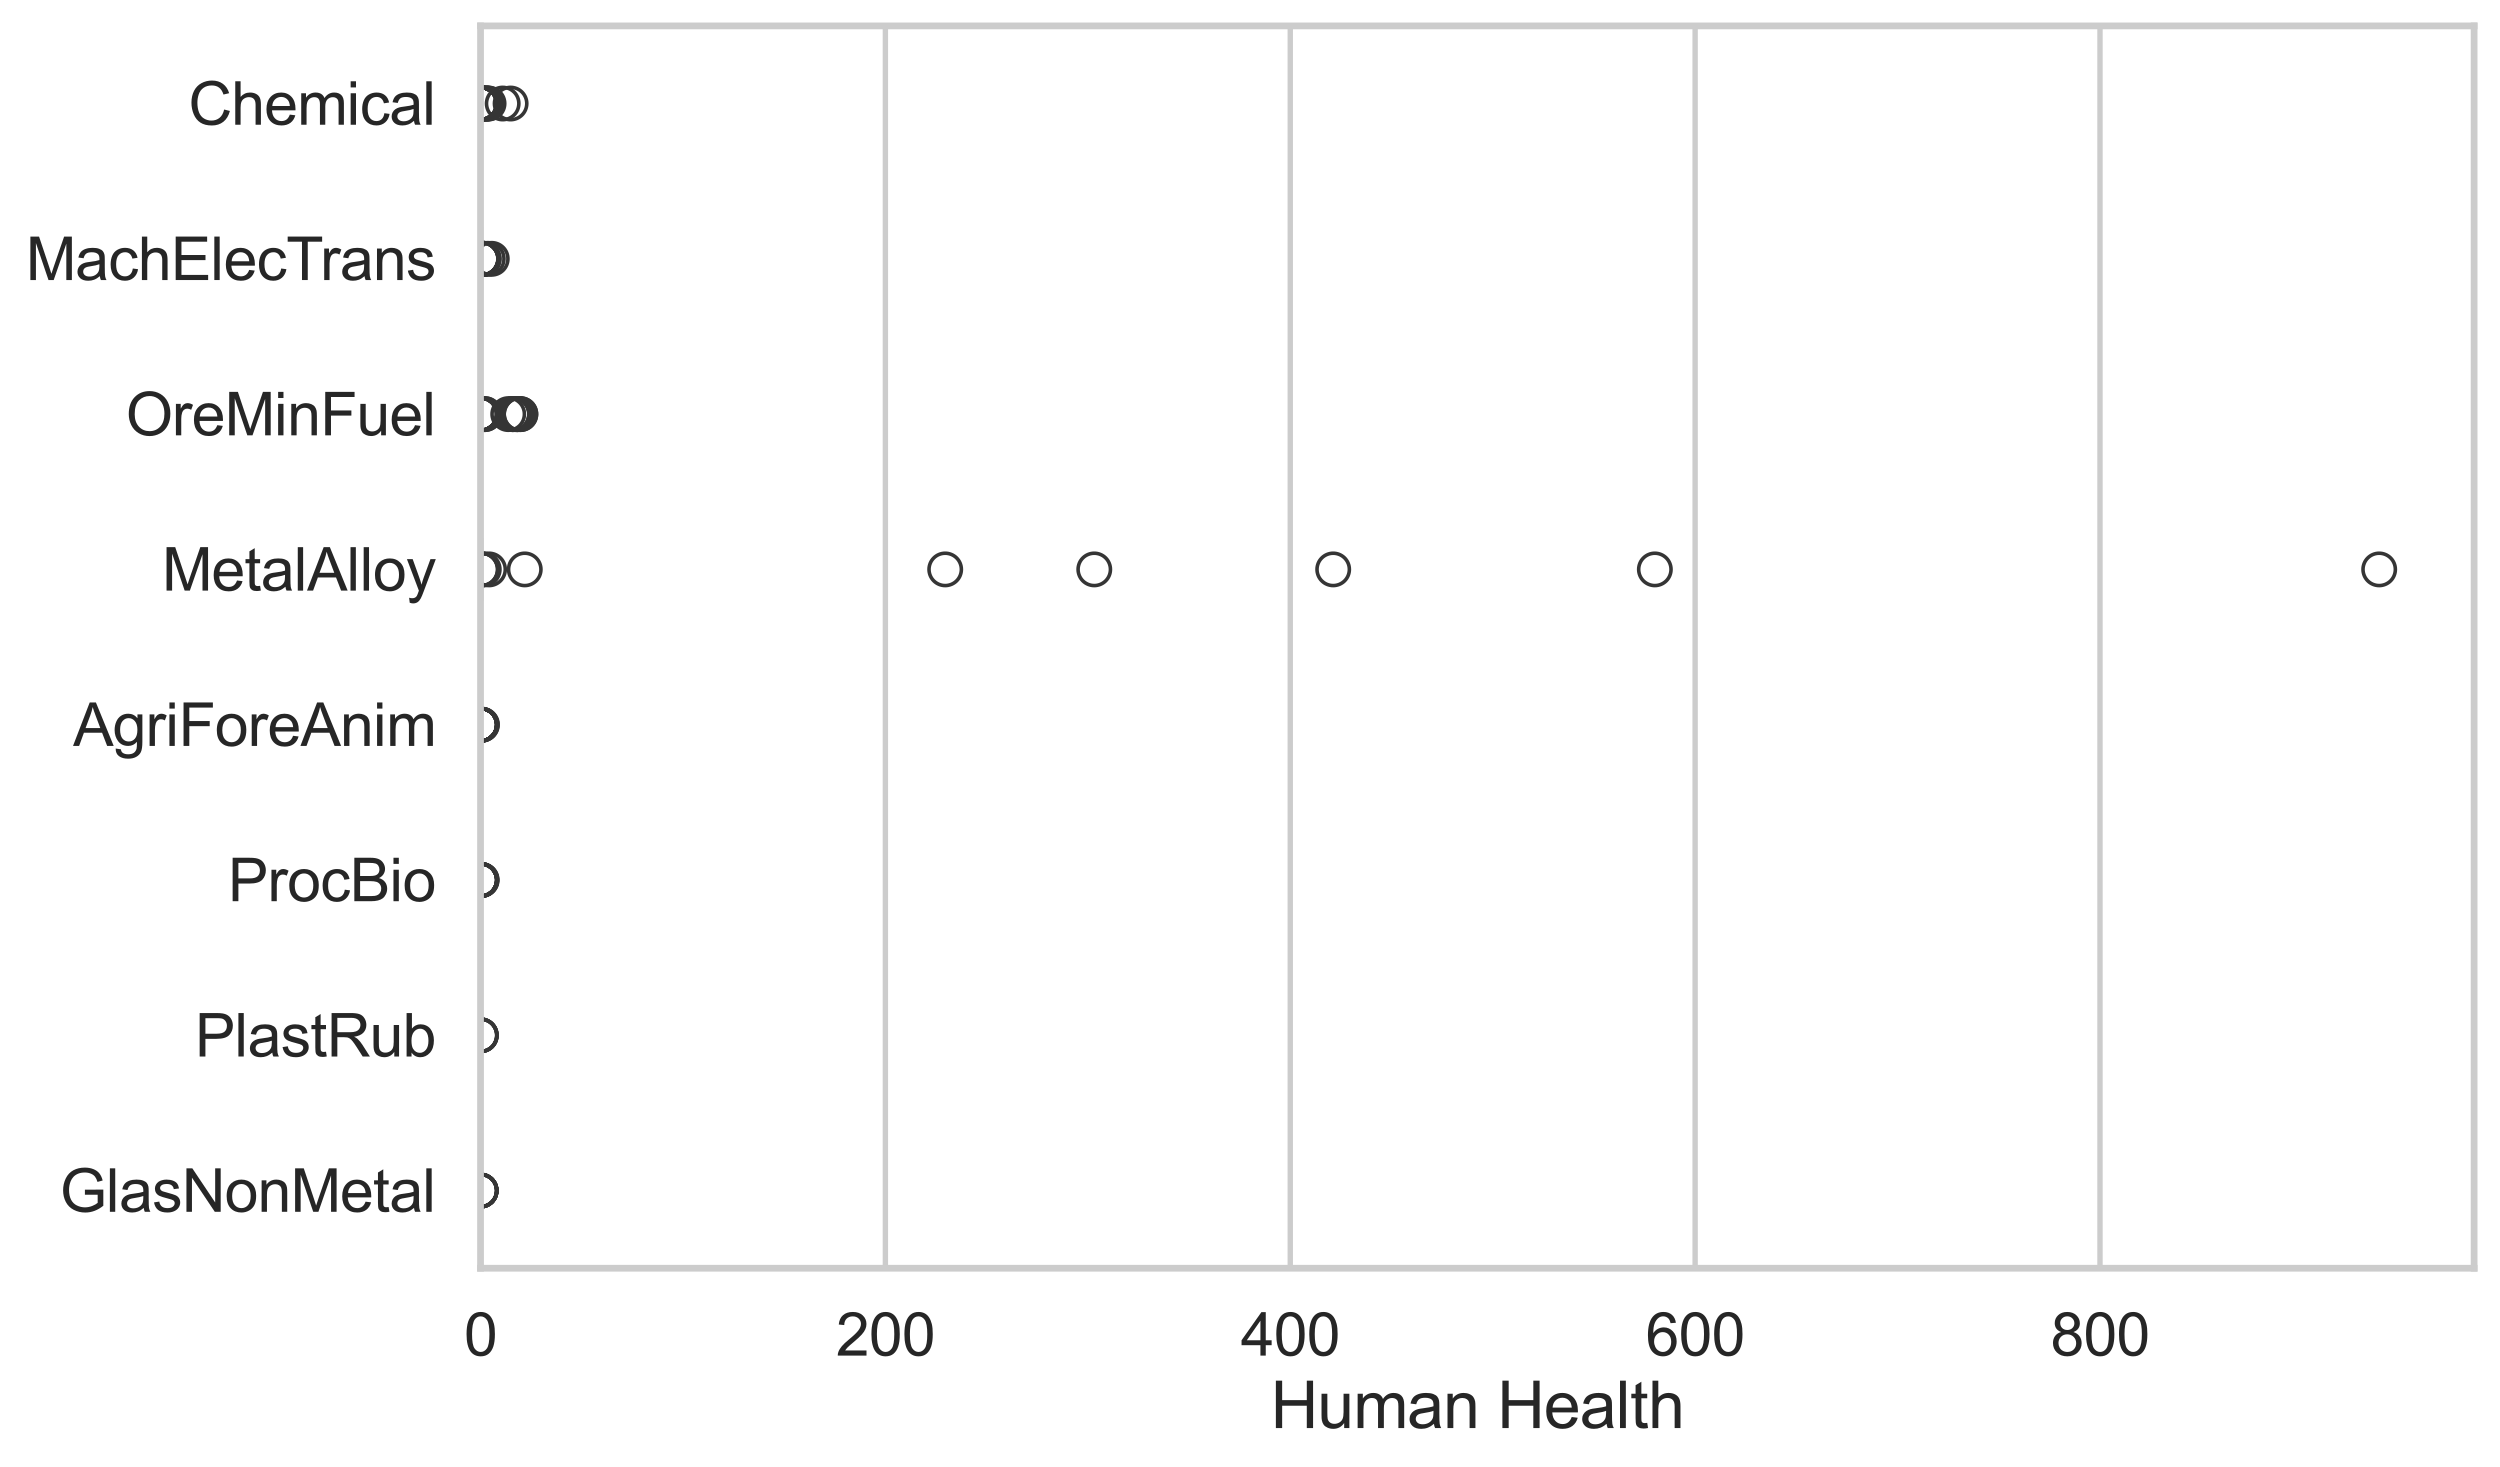 <?xml version="1.0" encoding="utf-8" standalone="no"?>
<!DOCTYPE svg PUBLIC "-//W3C//DTD SVG 1.1//EN"
  "http://www.w3.org/Graphics/SVG/1.1/DTD/svg11.dtd">
<svg xmlns:xlink="http://www.w3.org/1999/xlink" width="695.577pt" height="408.111pt" viewBox="0 0 695.577 408.111" xmlns="http://www.w3.org/2000/svg" version="1.1">
 <defs>
  <style type="text/css">*{stroke-linejoin: round; stroke-linecap: butt}</style>
 </defs>
 <g id="figure_1">
  <g id="patch_1">
   <path d="M 0 408.111 
L 695.577 408.111 
L 695.577 0 
L 0 0 
z
" style="fill: #ffffff"/>
  </g>
  <g id="axes_1">
   <g id="patch_2">
    <path d="M 133.697 352.86 
L 688.377 352.86 
L 688.377 7.2 
L 133.697 7.2 
z
" style="fill: #ffffff"/>
   </g>
   <g id="matplotlib.axis_1">
    <g id="xtick_1">
     <g id="line2d_1">
      <path d="M 133.697 352.86 
L 133.697 7.2 
" clip-path="url(#p204efd32a4)" style="fill: none; stroke: #cccccc; stroke-width: 1.5; stroke-linecap: round"/>
     </g>
     <g id="text_1">
      <!-- 0 -->
      <g style="fill: #262626" transform="translate(129.109 377.17) scale(0.165 -0.165)">
       <defs>
        <path id="ArialMT-30" d="M 266 2259 
Q 266 3072 433 3567 
Q 600 4063 929 4331 
Q 1259 4600 1759 4600 
Q 2128 4600 2406 4451 
Q 2684 4303 2865 4023 
Q 3047 3744 3150 3342 
Q 3253 2941 3253 2259 
Q 3253 1453 3087 958 
Q 2922 463 2592 192 
Q 2263 -78 1759 -78 
Q 1097 -78 719 397 
Q 266 969 266 2259 
z
M 844 2259 
Q 844 1131 1108 757 
Q 1372 384 1759 384 
Q 2147 384 2411 759 
Q 2675 1134 2675 2259 
Q 2675 3391 2411 3762 
Q 2147 4134 1753 4134 
Q 1366 4134 1134 3806 
Q 844 3388 844 2259 
z
" transform="scale(0.016)"/>
       </defs>
       <use xlink:href="#ArialMT-30"/>
      </g>
     </g>
    </g>
    <g id="xtick_2">
     <g id="line2d_2">
      <path d="M 246.343 352.86 
L 246.343 7.2 
" clip-path="url(#p204efd32a4)" style="fill: none; stroke: #cccccc; stroke-width: 1.5; stroke-linecap: round"/>
     </g>
     <g id="text_2">
      <!-- 200 -->
      <g style="fill: #262626" transform="translate(232.58 377.17) scale(0.165 -0.165)">
       <defs>
        <path id="ArialMT-32" d="M 3222 541 
L 3222 0 
L 194 0 
Q 188 203 259 391 
Q 375 700 629 1000 
Q 884 1300 1366 1694 
Q 2113 2306 2375 2664 
Q 2638 3022 2638 3341 
Q 2638 3675 2398 3904 
Q 2159 4134 1775 4134 
Q 1369 4134 1125 3890 
Q 881 3647 878 3216 
L 300 3275 
Q 359 3922 746 4261 
Q 1134 4600 1788 4600 
Q 2447 4600 2831 4234 
Q 3216 3869 3216 3328 
Q 3216 3053 3103 2787 
Q 2991 2522 2730 2228 
Q 2469 1934 1863 1422 
Q 1356 997 1212 845 
Q 1069 694 975 541 
L 3222 541 
z
" transform="scale(0.016)"/>
       </defs>
       <use xlink:href="#ArialMT-32"/>
       <use xlink:href="#ArialMT-30" transform="translate(55.615 0)"/>
       <use xlink:href="#ArialMT-30" transform="translate(111.23 0)"/>
      </g>
     </g>
    </g>
    <g id="xtick_3">
     <g id="line2d_3">
      <path d="M 358.989 352.86 
L 358.989 7.2 
" clip-path="url(#p204efd32a4)" style="fill: none; stroke: #cccccc; stroke-width: 1.5; stroke-linecap: round"/>
     </g>
     <g id="text_3">
      <!-- 400 -->
      <g style="fill: #262626" transform="translate(345.226 377.17) scale(0.165 -0.165)">
       <defs>
        <path id="ArialMT-34" d="M 2069 0 
L 2069 1097 
L 81 1097 
L 81 1613 
L 2172 4581 
L 2631 4581 
L 2631 1613 
L 3250 1613 
L 3250 1097 
L 2631 1097 
L 2631 0 
L 2069 0 
z
M 2069 1613 
L 2069 3678 
L 634 1613 
L 2069 1613 
z
" transform="scale(0.016)"/>
       </defs>
       <use xlink:href="#ArialMT-34"/>
       <use xlink:href="#ArialMT-30" transform="translate(55.615 0)"/>
       <use xlink:href="#ArialMT-30" transform="translate(111.23 0)"/>
      </g>
     </g>
    </g>
    <g id="xtick_4">
     <g id="line2d_4">
      <path d="M 471.636 352.86 
L 471.636 7.2 
" clip-path="url(#p204efd32a4)" style="fill: none; stroke: #cccccc; stroke-width: 1.5; stroke-linecap: round"/>
     </g>
     <g id="text_4">
      <!-- 600 -->
      <g style="fill: #262626" transform="translate(457.872 377.17) scale(0.165 -0.165)">
       <defs>
        <path id="ArialMT-36" d="M 3184 3459 
L 2625 3416 
Q 2550 3747 2413 3897 
Q 2184 4138 1850 4138 
Q 1581 4138 1378 3988 
Q 1113 3794 959 3422 
Q 806 3050 800 2363 
Q 1003 2672 1297 2822 
Q 1591 2972 1913 2972 
Q 2475 2972 2870 2558 
Q 3266 2144 3266 1488 
Q 3266 1056 3080 686 
Q 2894 316 2569 119 
Q 2244 -78 1831 -78 
Q 1128 -78 684 439 
Q 241 956 241 2144 
Q 241 3472 731 4075 
Q 1159 4600 1884 4600 
Q 2425 4600 2770 4297 
Q 3116 3994 3184 3459 
z
M 888 1484 
Q 888 1194 1011 928 
Q 1134 663 1356 523 
Q 1578 384 1822 384 
Q 2178 384 2434 671 
Q 2691 959 2691 1453 
Q 2691 1928 2437 2201 
Q 2184 2475 1800 2475 
Q 1419 2475 1153 2201 
Q 888 1928 888 1484 
z
" transform="scale(0.016)"/>
       </defs>
       <use xlink:href="#ArialMT-36"/>
       <use xlink:href="#ArialMT-30" transform="translate(55.615 0)"/>
       <use xlink:href="#ArialMT-30" transform="translate(111.23 0)"/>
      </g>
     </g>
    </g>
    <g id="xtick_5">
     <g id="line2d_5">
      <path d="M 584.282 352.86 
L 584.282 7.2 
" clip-path="url(#p204efd32a4)" style="fill: none; stroke: #cccccc; stroke-width: 1.5; stroke-linecap: round"/>
     </g>
     <g id="text_5">
      <!-- 800 -->
      <g style="fill: #262626" transform="translate(570.519 377.17) scale(0.165 -0.165)">
       <defs>
        <path id="ArialMT-38" d="M 1131 2484 
Q 781 2613 612 2850 
Q 444 3088 444 3419 
Q 444 3919 803 4259 
Q 1163 4600 1759 4600 
Q 2359 4600 2725 4251 
Q 3091 3903 3091 3403 
Q 3091 3084 2923 2848 
Q 2756 2613 2416 2484 
Q 2838 2347 3058 2040 
Q 3278 1734 3278 1309 
Q 3278 722 2862 322 
Q 2447 -78 1769 -78 
Q 1091 -78 675 323 
Q 259 725 259 1325 
Q 259 1772 486 2073 
Q 713 2375 1131 2484 
z
M 1019 3438 
Q 1019 3113 1228 2906 
Q 1438 2700 1772 2700 
Q 2097 2700 2305 2904 
Q 2513 3109 2513 3406 
Q 2513 3716 2298 3927 
Q 2084 4138 1766 4138 
Q 1444 4138 1231 3931 
Q 1019 3725 1019 3438 
z
M 838 1322 
Q 838 1081 952 856 
Q 1066 631 1291 507 
Q 1516 384 1775 384 
Q 2178 384 2440 643 
Q 2703 903 2703 1303 
Q 2703 1709 2433 1975 
Q 2163 2241 1756 2241 
Q 1359 2241 1098 1978 
Q 838 1716 838 1322 
z
" transform="scale(0.016)"/>
       </defs>
       <use xlink:href="#ArialMT-38"/>
       <use xlink:href="#ArialMT-30" transform="translate(55.615 0)"/>
       <use xlink:href="#ArialMT-30" transform="translate(111.23 0)"/>
      </g>
     </g>
    </g>
    <g id="text_6">
     <!-- Human Health -->
     <g style="fill: #262626" transform="translate(353.511 397.334) scale(0.18 -0.18)">
      <defs>
       <path id="ArialMT-48" d="M 513 0 
L 513 4581 
L 1119 4581 
L 1119 2700 
L 3500 2700 
L 3500 4581 
L 4106 4581 
L 4106 0 
L 3500 0 
L 3500 2159 
L 1119 2159 
L 1119 0 
L 513 0 
z
" transform="scale(0.016)"/>
       <path id="ArialMT-75" d="M 2597 0 
L 2597 488 
Q 2209 -75 1544 -75 
Q 1250 -75 995 37 
Q 741 150 617 320 
Q 494 491 444 738 
Q 409 903 409 1263 
L 409 3319 
L 972 3319 
L 972 1478 
Q 972 1038 1006 884 
Q 1059 663 1231 536 
Q 1403 409 1656 409 
Q 1909 409 2131 539 
Q 2353 669 2445 892 
Q 2538 1116 2538 1541 
L 2538 3319 
L 3100 3319 
L 3100 0 
L 2597 0 
z
" transform="scale(0.016)"/>
       <path id="ArialMT-6d" d="M 422 0 
L 422 3319 
L 925 3319 
L 925 2853 
Q 1081 3097 1340 3245 
Q 1600 3394 1931 3394 
Q 2300 3394 2536 3241 
Q 2772 3088 2869 2813 
Q 3263 3394 3894 3394 
Q 4388 3394 4653 3120 
Q 4919 2847 4919 2278 
L 4919 0 
L 4359 0 
L 4359 2091 
Q 4359 2428 4304 2576 
Q 4250 2725 4106 2815 
Q 3963 2906 3769 2906 
Q 3419 2906 3187 2673 
Q 2956 2441 2956 1928 
L 2956 0 
L 2394 0 
L 2394 2156 
Q 2394 2531 2256 2718 
Q 2119 2906 1806 2906 
Q 1569 2906 1367 2781 
Q 1166 2656 1075 2415 
Q 984 2175 984 1722 
L 984 0 
L 422 0 
z
" transform="scale(0.016)"/>
       <path id="ArialMT-61" d="M 2588 409 
Q 2275 144 1986 34 
Q 1697 -75 1366 -75 
Q 819 -75 525 192 
Q 231 459 231 875 
Q 231 1119 342 1320 
Q 453 1522 633 1644 
Q 813 1766 1038 1828 
Q 1203 1872 1538 1913 
Q 2219 1994 2541 2106 
Q 2544 2222 2544 2253 
Q 2544 2597 2384 2738 
Q 2169 2928 1744 2928 
Q 1347 2928 1158 2789 
Q 969 2650 878 2297 
L 328 2372 
Q 403 2725 575 2942 
Q 747 3159 1072 3276 
Q 1397 3394 1825 3394 
Q 2250 3394 2515 3294 
Q 2781 3194 2906 3042 
Q 3031 2891 3081 2659 
Q 3109 2516 3109 2141 
L 3109 1391 
Q 3109 606 3145 398 
Q 3181 191 3288 0 
L 2700 0 
Q 2613 175 2588 409 
z
M 2541 1666 
Q 2234 1541 1622 1453 
Q 1275 1403 1131 1340 
Q 988 1278 909 1158 
Q 831 1038 831 891 
Q 831 666 1001 516 
Q 1172 366 1500 366 
Q 1825 366 2078 508 
Q 2331 650 2450 897 
Q 2541 1088 2541 1459 
L 2541 1666 
z
" transform="scale(0.016)"/>
       <path id="ArialMT-6e" d="M 422 0 
L 422 3319 
L 928 3319 
L 928 2847 
Q 1294 3394 1984 3394 
Q 2284 3394 2536 3286 
Q 2788 3178 2913 3003 
Q 3038 2828 3088 2588 
Q 3119 2431 3119 2041 
L 3119 0 
L 2556 0 
L 2556 2019 
Q 2556 2363 2490 2533 
Q 2425 2703 2258 2804 
Q 2091 2906 1866 2906 
Q 1506 2906 1245 2678 
Q 984 2450 984 1813 
L 984 0 
L 422 0 
z
" transform="scale(0.016)"/>
       <path id="ArialMT-20" transform="scale(0.016)"/>
       <path id="ArialMT-65" d="M 2694 1069 
L 3275 997 
Q 3138 488 2766 206 
Q 2394 -75 1816 -75 
Q 1088 -75 661 373 
Q 234 822 234 1631 
Q 234 2469 665 2931 
Q 1097 3394 1784 3394 
Q 2450 3394 2872 2941 
Q 3294 2488 3294 1666 
Q 3294 1616 3291 1516 
L 816 1516 
Q 847 969 1125 678 
Q 1403 388 1819 388 
Q 2128 388 2347 550 
Q 2566 713 2694 1069 
z
M 847 1978 
L 2700 1978 
Q 2663 2397 2488 2606 
Q 2219 2931 1791 2931 
Q 1403 2931 1139 2672 
Q 875 2413 847 1978 
z
" transform="scale(0.016)"/>
       <path id="ArialMT-6c" d="M 409 0 
L 409 4581 
L 972 4581 
L 972 0 
L 409 0 
z
" transform="scale(0.016)"/>
       <path id="ArialMT-74" d="M 1650 503 
L 1731 6 
Q 1494 -44 1306 -44 
Q 1000 -44 831 53 
Q 663 150 594 308 
Q 525 466 525 972 
L 525 2881 
L 113 2881 
L 113 3319 
L 525 3319 
L 525 4141 
L 1084 4478 
L 1084 3319 
L 1650 3319 
L 1650 2881 
L 1084 2881 
L 1084 941 
Q 1084 700 1114 631 
Q 1144 563 1211 522 
Q 1278 481 1403 481 
Q 1497 481 1650 503 
z
" transform="scale(0.016)"/>
       <path id="ArialMT-68" d="M 422 0 
L 422 4581 
L 984 4581 
L 984 2938 
Q 1378 3394 1978 3394 
Q 2347 3394 2619 3248 
Q 2891 3103 3008 2847 
Q 3125 2591 3125 2103 
L 3125 0 
L 2563 0 
L 2563 2103 
Q 2563 2525 2380 2717 
Q 2197 2909 1863 2909 
Q 1613 2909 1392 2779 
Q 1172 2650 1078 2428 
Q 984 2206 984 1816 
L 984 0 
L 422 0 
z
" transform="scale(0.016)"/>
      </defs>
      <use xlink:href="#ArialMT-48"/>
      <use xlink:href="#ArialMT-75" transform="translate(72.217 0)"/>
      <use xlink:href="#ArialMT-6d" transform="translate(127.832 0)"/>
      <use xlink:href="#ArialMT-61" transform="translate(211.133 0)"/>
      <use xlink:href="#ArialMT-6e" transform="translate(266.748 0)"/>
      <use xlink:href="#ArialMT-20" transform="translate(322.363 0)"/>
      <use xlink:href="#ArialMT-48" transform="translate(350.146 0)"/>
      <use xlink:href="#ArialMT-65" transform="translate(422.363 0)"/>
      <use xlink:href="#ArialMT-61" transform="translate(477.979 0)"/>
      <use xlink:href="#ArialMT-6c" transform="translate(533.594 0)"/>
      <use xlink:href="#ArialMT-74" transform="translate(555.811 0)"/>
      <use xlink:href="#ArialMT-68" transform="translate(583.594 0)"/>
     </g>
    </g>
   </g>
   <g id="matplotlib.axis_2">
    <g id="ytick_1">
     <g id="text_7">
      <!-- Chemical -->
      <g style="fill: #262626" transform="translate(52.428 34.709) scale(0.165 -0.165)">
       <defs>
        <path id="ArialMT-43" d="M 3763 1606 
L 4369 1453 
Q 4178 706 3683 314 
Q 3188 -78 2472 -78 
Q 1731 -78 1267 223 
Q 803 525 561 1097 
Q 319 1669 319 2325 
Q 319 3041 592 3573 
Q 866 4106 1370 4382 
Q 1875 4659 2481 4659 
Q 3169 4659 3637 4309 
Q 4106 3959 4291 3325 
L 3694 3184 
Q 3534 3684 3231 3912 
Q 2928 4141 2469 4141 
Q 1941 4141 1586 3887 
Q 1231 3634 1087 3207 
Q 944 2781 944 2328 
Q 944 1744 1114 1308 
Q 1284 872 1643 656 
Q 2003 441 2422 441 
Q 2931 441 3284 734 
Q 3638 1028 3763 1606 
z
" transform="scale(0.016)"/>
        <path id="ArialMT-69" d="M 425 3934 
L 425 4581 
L 988 4581 
L 988 3934 
L 425 3934 
z
M 425 0 
L 425 3319 
L 988 3319 
L 988 0 
L 425 0 
z
" transform="scale(0.016)"/>
        <path id="ArialMT-63" d="M 2588 1216 
L 3141 1144 
Q 3050 572 2676 248 
Q 2303 -75 1759 -75 
Q 1078 -75 664 370 
Q 250 816 250 1647 
Q 250 2184 428 2587 
Q 606 2991 970 3192 
Q 1334 3394 1763 3394 
Q 2303 3394 2647 3120 
Q 2991 2847 3088 2344 
L 2541 2259 
Q 2463 2594 2264 2762 
Q 2066 2931 1784 2931 
Q 1359 2931 1093 2626 
Q 828 2322 828 1663 
Q 828 994 1084 691 
Q 1341 388 1753 388 
Q 2084 388 2306 591 
Q 2528 794 2588 1216 
z
" transform="scale(0.016)"/>
       </defs>
       <use xlink:href="#ArialMT-43"/>
       <use xlink:href="#ArialMT-68" transform="translate(72.217 0)"/>
       <use xlink:href="#ArialMT-65" transform="translate(127.832 0)"/>
       <use xlink:href="#ArialMT-6d" transform="translate(183.447 0)"/>
       <use xlink:href="#ArialMT-69" transform="translate(266.748 0)"/>
       <use xlink:href="#ArialMT-63" transform="translate(288.965 0)"/>
       <use xlink:href="#ArialMT-61" transform="translate(338.965 0)"/>
       <use xlink:href="#ArialMT-6c" transform="translate(394.58 0)"/>
      </g>
     </g>
    </g>
    <g id="ytick_2">
     <g id="text_8">
      <!-- MachElecTrans -->
      <g style="fill: #262626" transform="translate(7.2 77.916) scale(0.165 -0.165)">
       <defs>
        <path id="ArialMT-4d" d="M 475 0 
L 475 4581 
L 1388 4581 
L 2472 1338 
Q 2622 884 2691 659 
Q 2769 909 2934 1394 
L 4031 4581 
L 4847 4581 
L 4847 0 
L 4263 0 
L 4263 3834 
L 2931 0 
L 2384 0 
L 1059 3900 
L 1059 0 
L 475 0 
z
" transform="scale(0.016)"/>
        <path id="ArialMT-45" d="M 506 0 
L 506 4581 
L 3819 4581 
L 3819 4041 
L 1113 4041 
L 1113 2638 
L 3647 2638 
L 3647 2100 
L 1113 2100 
L 1113 541 
L 3925 541 
L 3925 0 
L 506 0 
z
" transform="scale(0.016)"/>
        <path id="ArialMT-54" d="M 1659 0 
L 1659 4041 
L 150 4041 
L 150 4581 
L 3781 4581 
L 3781 4041 
L 2266 4041 
L 2266 0 
L 1659 0 
z
" transform="scale(0.016)"/>
        <path id="ArialMT-72" d="M 416 0 
L 416 3319 
L 922 3319 
L 922 2816 
Q 1116 3169 1280 3281 
Q 1444 3394 1641 3394 
Q 1925 3394 2219 3213 
L 2025 2691 
Q 1819 2813 1613 2813 
Q 1428 2813 1281 2702 
Q 1134 2591 1072 2394 
Q 978 2094 978 1738 
L 978 0 
L 416 0 
z
" transform="scale(0.016)"/>
        <path id="ArialMT-73" d="M 197 991 
L 753 1078 
Q 800 744 1014 566 
Q 1228 388 1613 388 
Q 2000 388 2187 545 
Q 2375 703 2375 916 
Q 2375 1106 2209 1216 
Q 2094 1291 1634 1406 
Q 1016 1563 777 1677 
Q 538 1791 414 1992 
Q 291 2194 291 2438 
Q 291 2659 392 2848 
Q 494 3038 669 3163 
Q 800 3259 1026 3326 
Q 1253 3394 1513 3394 
Q 1903 3394 2198 3281 
Q 2494 3169 2634 2976 
Q 2775 2784 2828 2463 
L 2278 2388 
Q 2241 2644 2061 2787 
Q 1881 2931 1553 2931 
Q 1166 2931 1000 2803 
Q 834 2675 834 2503 
Q 834 2394 903 2306 
Q 972 2216 1119 2156 
Q 1203 2125 1616 2013 
Q 2213 1853 2448 1751 
Q 2684 1650 2818 1456 
Q 2953 1263 2953 975 
Q 2953 694 2789 445 
Q 2625 197 2315 61 
Q 2006 -75 1616 -75 
Q 969 -75 630 194 
Q 291 463 197 991 
z
" transform="scale(0.016)"/>
       </defs>
       <use xlink:href="#ArialMT-4d"/>
       <use xlink:href="#ArialMT-61" transform="translate(83.301 0)"/>
       <use xlink:href="#ArialMT-63" transform="translate(138.916 0)"/>
       <use xlink:href="#ArialMT-68" transform="translate(188.916 0)"/>
       <use xlink:href="#ArialMT-45" transform="translate(244.531 0)"/>
       <use xlink:href="#ArialMT-6c" transform="translate(311.23 0)"/>
       <use xlink:href="#ArialMT-65" transform="translate(333.447 0)"/>
       <use xlink:href="#ArialMT-63" transform="translate(389.062 0)"/>
       <use xlink:href="#ArialMT-54" transform="translate(439.062 0)"/>
       <use xlink:href="#ArialMT-72" transform="translate(496.396 0)"/>
       <use xlink:href="#ArialMT-61" transform="translate(529.697 0)"/>
       <use xlink:href="#ArialMT-6e" transform="translate(585.312 0)"/>
       <use xlink:href="#ArialMT-73" transform="translate(640.928 0)"/>
      </g>
     </g>
    </g>
    <g id="ytick_3">
     <g id="text_9">
      <!-- OreMinFuel -->
      <g style="fill: #262626" transform="translate(35.013 121.124) scale(0.165 -0.165)">
       <defs>
        <path id="ArialMT-4f" d="M 309 2231 
Q 309 3372 921 4017 
Q 1534 4663 2503 4663 
Q 3138 4663 3647 4359 
Q 4156 4056 4423 3514 
Q 4691 2972 4691 2284 
Q 4691 1588 4409 1038 
Q 4128 488 3612 205 
Q 3097 -78 2500 -78 
Q 1853 -78 1343 234 
Q 834 547 571 1087 
Q 309 1628 309 2231 
z
M 934 2222 
Q 934 1394 1379 917 
Q 1825 441 2497 441 
Q 3181 441 3623 922 
Q 4066 1403 4066 2288 
Q 4066 2847 3877 3264 
Q 3688 3681 3323 3911 
Q 2959 4141 2506 4141 
Q 1863 4141 1398 3698 
Q 934 3256 934 2222 
z
" transform="scale(0.016)"/>
        <path id="ArialMT-46" d="M 525 0 
L 525 4581 
L 3616 4581 
L 3616 4041 
L 1131 4041 
L 1131 2622 
L 3281 2622 
L 3281 2081 
L 1131 2081 
L 1131 0 
L 525 0 
z
" transform="scale(0.016)"/>
       </defs>
       <use xlink:href="#ArialMT-4f"/>
       <use xlink:href="#ArialMT-72" transform="translate(77.783 0)"/>
       <use xlink:href="#ArialMT-65" transform="translate(111.084 0)"/>
       <use xlink:href="#ArialMT-4d" transform="translate(166.699 0)"/>
       <use xlink:href="#ArialMT-69" transform="translate(250 0)"/>
       <use xlink:href="#ArialMT-6e" transform="translate(272.217 0)"/>
       <use xlink:href="#ArialMT-46" transform="translate(327.832 0)"/>
       <use xlink:href="#ArialMT-75" transform="translate(388.916 0)"/>
       <use xlink:href="#ArialMT-65" transform="translate(444.531 0)"/>
       <use xlink:href="#ArialMT-6c" transform="translate(500.146 0)"/>
      </g>
     </g>
    </g>
    <g id="ytick_4">
     <g id="text_10">
      <!-- MetalAlloy -->
      <g style="fill: #262626" transform="translate(45.088 164.331) scale(0.165 -0.165)">
       <defs>
        <path id="ArialMT-41" d="M -9 0 
L 1750 4581 
L 2403 4581 
L 4278 0 
L 3588 0 
L 3053 1388 
L 1138 1388 
L 634 0 
L -9 0 
z
M 1313 1881 
L 2866 1881 
L 2388 3150 
Q 2169 3728 2063 4100 
Q 1975 3659 1816 3225 
L 1313 1881 
z
" transform="scale(0.016)"/>
        <path id="ArialMT-6f" d="M 213 1659 
Q 213 2581 725 3025 
Q 1153 3394 1769 3394 
Q 2453 3394 2887 2945 
Q 3322 2497 3322 1706 
Q 3322 1066 3130 698 
Q 2938 331 2570 128 
Q 2203 -75 1769 -75 
Q 1072 -75 642 372 
Q 213 819 213 1659 
z
M 791 1659 
Q 791 1022 1069 705 
Q 1347 388 1769 388 
Q 2188 388 2466 706 
Q 2744 1025 2744 1678 
Q 2744 2294 2464 2611 
Q 2184 2928 1769 2928 
Q 1347 2928 1069 2612 
Q 791 2297 791 1659 
z
" transform="scale(0.016)"/>
        <path id="ArialMT-79" d="M 397 -1278 
L 334 -750 
Q 519 -800 656 -800 
Q 844 -800 956 -737 
Q 1069 -675 1141 -563 
Q 1194 -478 1313 -144 
Q 1328 -97 1363 -6 
L 103 3319 
L 709 3319 
L 1400 1397 
Q 1534 1031 1641 628 
Q 1738 1016 1872 1384 
L 2581 3319 
L 3144 3319 
L 1881 -56 
Q 1678 -603 1566 -809 
Q 1416 -1088 1222 -1217 
Q 1028 -1347 759 -1347 
Q 597 -1347 397 -1278 
z
" transform="scale(0.016)"/>
       </defs>
       <use xlink:href="#ArialMT-4d"/>
       <use xlink:href="#ArialMT-65" transform="translate(83.301 0)"/>
       <use xlink:href="#ArialMT-74" transform="translate(138.916 0)"/>
       <use xlink:href="#ArialMT-61" transform="translate(166.699 0)"/>
       <use xlink:href="#ArialMT-6c" transform="translate(222.314 0)"/>
       <use xlink:href="#ArialMT-41" transform="translate(244.531 0)"/>
       <use xlink:href="#ArialMT-6c" transform="translate(311.23 0)"/>
       <use xlink:href="#ArialMT-6c" transform="translate(333.447 0)"/>
       <use xlink:href="#ArialMT-6f" transform="translate(355.664 0)"/>
       <use xlink:href="#ArialMT-79" transform="translate(411.279 0)"/>
      </g>
     </g>
    </g>
    <g id="ytick_5">
     <g id="text_11">
      <!-- AgriForeAnim -->
      <g style="fill: #262626" transform="translate(20.341 207.539) scale(0.165 -0.165)">
       <defs>
        <path id="ArialMT-67" d="M 319 -275 
L 866 -356 
Q 900 -609 1056 -725 
Q 1266 -881 1628 -881 
Q 2019 -881 2231 -725 
Q 2444 -569 2519 -288 
Q 2563 -116 2559 434 
Q 2191 0 1641 0 
Q 956 0 581 494 
Q 206 988 206 1678 
Q 206 2153 378 2554 
Q 550 2956 876 3175 
Q 1203 3394 1644 3394 
Q 2231 3394 2613 2919 
L 2613 3319 
L 3131 3319 
L 3131 450 
Q 3131 -325 2973 -648 
Q 2816 -972 2473 -1159 
Q 2131 -1347 1631 -1347 
Q 1038 -1347 672 -1080 
Q 306 -813 319 -275 
z
M 784 1719 
Q 784 1066 1043 766 
Q 1303 466 1694 466 
Q 2081 466 2343 764 
Q 2606 1063 2606 1700 
Q 2606 2309 2336 2618 
Q 2066 2928 1684 2928 
Q 1309 2928 1046 2623 
Q 784 2319 784 1719 
z
" transform="scale(0.016)"/>
       </defs>
       <use xlink:href="#ArialMT-41"/>
       <use xlink:href="#ArialMT-67" transform="translate(66.699 0)"/>
       <use xlink:href="#ArialMT-72" transform="translate(122.314 0)"/>
       <use xlink:href="#ArialMT-69" transform="translate(155.615 0)"/>
       <use xlink:href="#ArialMT-46" transform="translate(177.832 0)"/>
       <use xlink:href="#ArialMT-6f" transform="translate(238.916 0)"/>
       <use xlink:href="#ArialMT-72" transform="translate(294.531 0)"/>
       <use xlink:href="#ArialMT-65" transform="translate(327.832 0)"/>
       <use xlink:href="#ArialMT-41" transform="translate(383.447 0)"/>
       <use xlink:href="#ArialMT-6e" transform="translate(450.146 0)"/>
       <use xlink:href="#ArialMT-69" transform="translate(505.762 0)"/>
       <use xlink:href="#ArialMT-6d" transform="translate(527.979 0)"/>
      </g>
     </g>
    </g>
    <g id="ytick_6">
     <g id="text_12">
      <!-- ProcBio -->
      <g style="fill: #262626" transform="translate(63.424 250.746) scale(0.165 -0.165)">
       <defs>
        <path id="ArialMT-50" d="M 494 0 
L 494 4581 
L 2222 4581 
Q 2678 4581 2919 4538 
Q 3256 4481 3484 4323 
Q 3713 4166 3852 3881 
Q 3991 3597 3991 3256 
Q 3991 2672 3619 2267 
Q 3247 1863 2275 1863 
L 1100 1863 
L 1100 0 
L 494 0 
z
M 1100 2403 
L 2284 2403 
Q 2872 2403 3119 2622 
Q 3366 2841 3366 3238 
Q 3366 3525 3220 3729 
Q 3075 3934 2838 4000 
Q 2684 4041 2272 4041 
L 1100 4041 
L 1100 2403 
z
" transform="scale(0.016)"/>
        <path id="ArialMT-42" d="M 469 0 
L 469 4581 
L 2188 4581 
Q 2713 4581 3030 4442 
Q 3347 4303 3526 4014 
Q 3706 3725 3706 3409 
Q 3706 3116 3547 2856 
Q 3388 2597 3066 2438 
Q 3481 2316 3704 2022 
Q 3928 1728 3928 1328 
Q 3928 1006 3792 729 
Q 3656 453 3456 303 
Q 3256 153 2954 76 
Q 2653 0 2216 0 
L 469 0 
z
M 1075 2656 
L 2066 2656 
Q 2469 2656 2644 2709 
Q 2875 2778 2992 2937 
Q 3109 3097 3109 3338 
Q 3109 3566 3000 3739 
Q 2891 3913 2687 3977 
Q 2484 4041 1991 4041 
L 1075 4041 
L 1075 2656 
z
M 1075 541 
L 2216 541 
Q 2509 541 2628 563 
Q 2838 600 2978 687 
Q 3119 775 3209 942 
Q 3300 1109 3300 1328 
Q 3300 1584 3169 1773 
Q 3038 1963 2805 2039 
Q 2572 2116 2134 2116 
L 1075 2116 
L 1075 541 
z
" transform="scale(0.016)"/>
       </defs>
       <use xlink:href="#ArialMT-50"/>
       <use xlink:href="#ArialMT-72" transform="translate(66.699 0)"/>
       <use xlink:href="#ArialMT-6f" transform="translate(100 0)"/>
       <use xlink:href="#ArialMT-63" transform="translate(155.615 0)"/>
       <use xlink:href="#ArialMT-42" transform="translate(205.615 0)"/>
       <use xlink:href="#ArialMT-69" transform="translate(272.314 0)"/>
       <use xlink:href="#ArialMT-6f" transform="translate(294.531 0)"/>
      </g>
     </g>
    </g>
    <g id="ytick_7">
     <g id="text_13">
      <!-- PlastRub -->
      <g style="fill: #262626" transform="translate(54.248 293.954) scale(0.165 -0.165)">
       <defs>
        <path id="ArialMT-52" d="M 503 0 
L 503 4581 
L 2534 4581 
Q 3147 4581 3465 4457 
Q 3784 4334 3975 4021 
Q 4166 3709 4166 3331 
Q 4166 2844 3850 2509 
Q 3534 2175 2875 2084 
Q 3116 1969 3241 1856 
Q 3506 1613 3744 1247 
L 4541 0 
L 3778 0 
L 3172 953 
Q 2906 1366 2734 1584 
Q 2563 1803 2427 1890 
Q 2291 1978 2150 2013 
Q 2047 2034 1813 2034 
L 1109 2034 
L 1109 0 
L 503 0 
z
M 1109 2559 
L 2413 2559 
Q 2828 2559 3062 2645 
Q 3297 2731 3419 2920 
Q 3541 3109 3541 3331 
Q 3541 3656 3305 3865 
Q 3069 4075 2559 4075 
L 1109 4075 
L 1109 2559 
z
" transform="scale(0.016)"/>
        <path id="ArialMT-62" d="M 941 0 
L 419 0 
L 419 4581 
L 981 4581 
L 981 2947 
Q 1338 3394 1891 3394 
Q 2197 3394 2470 3270 
Q 2744 3147 2920 2923 
Q 3097 2700 3197 2384 
Q 3297 2069 3297 1709 
Q 3297 856 2875 390 
Q 2453 -75 1863 -75 
Q 1275 -75 941 416 
L 941 0 
z
M 934 1684 
Q 934 1088 1097 822 
Q 1363 388 1816 388 
Q 2184 388 2453 708 
Q 2722 1028 2722 1663 
Q 2722 2313 2464 2622 
Q 2206 2931 1841 2931 
Q 1472 2931 1203 2611 
Q 934 2291 934 1684 
z
" transform="scale(0.016)"/>
       </defs>
       <use xlink:href="#ArialMT-50"/>
       <use xlink:href="#ArialMT-6c" transform="translate(66.699 0)"/>
       <use xlink:href="#ArialMT-61" transform="translate(88.916 0)"/>
       <use xlink:href="#ArialMT-73" transform="translate(144.531 0)"/>
       <use xlink:href="#ArialMT-74" transform="translate(194.531 0)"/>
       <use xlink:href="#ArialMT-52" transform="translate(222.314 0)"/>
       <use xlink:href="#ArialMT-75" transform="translate(294.531 0)"/>
       <use xlink:href="#ArialMT-62" transform="translate(350.146 0)"/>
      </g>
     </g>
    </g>
    <g id="ytick_8">
     <g id="text_14">
      <!-- GlasNonMetal -->
      <g style="fill: #262626" transform="translate(16.659 337.161) scale(0.165 -0.165)">
       <defs>
        <path id="ArialMT-47" d="M 2638 1797 
L 2638 2334 
L 4578 2338 
L 4578 638 
Q 4131 281 3656 101 
Q 3181 -78 2681 -78 
Q 2006 -78 1454 211 
Q 903 500 622 1047 
Q 341 1594 341 2269 
Q 341 2938 620 3517 
Q 900 4097 1425 4378 
Q 1950 4659 2634 4659 
Q 3131 4659 3532 4498 
Q 3934 4338 4162 4050 
Q 4391 3763 4509 3300 
L 3963 3150 
Q 3859 3500 3706 3700 
Q 3553 3900 3268 4020 
Q 2984 4141 2638 4141 
Q 2222 4141 1919 4014 
Q 1616 3888 1430 3681 
Q 1244 3475 1141 3228 
Q 966 2803 966 2306 
Q 966 1694 1177 1281 
Q 1388 869 1791 669 
Q 2194 469 2647 469 
Q 3041 469 3416 620 
Q 3791 772 3984 944 
L 3984 1797 
L 2638 1797 
z
" transform="scale(0.016)"/>
        <path id="ArialMT-4e" d="M 488 0 
L 488 4581 
L 1109 4581 
L 3516 984 
L 3516 4581 
L 4097 4581 
L 4097 0 
L 3475 0 
L 1069 3600 
L 1069 0 
L 488 0 
z
" transform="scale(0.016)"/>
       </defs>
       <use xlink:href="#ArialMT-47"/>
       <use xlink:href="#ArialMT-6c" transform="translate(77.783 0)"/>
       <use xlink:href="#ArialMT-61" transform="translate(100 0)"/>
       <use xlink:href="#ArialMT-73" transform="translate(155.615 0)"/>
       <use xlink:href="#ArialMT-4e" transform="translate(205.615 0)"/>
       <use xlink:href="#ArialMT-6f" transform="translate(277.832 0)"/>
       <use xlink:href="#ArialMT-6e" transform="translate(333.447 0)"/>
       <use xlink:href="#ArialMT-4d" transform="translate(389.062 0)"/>
       <use xlink:href="#ArialMT-65" transform="translate(472.363 0)"/>
       <use xlink:href="#ArialMT-74" transform="translate(527.979 0)"/>
       <use xlink:href="#ArialMT-61" transform="translate(555.762 0)"/>
       <use xlink:href="#ArialMT-6c" transform="translate(611.377 0)"/>
      </g>
     </g>
    </g>
   </g>
   <g id="patch_3">
    <path d="M 133.699 11.521 
L 133.699 46.087 
L 133.705 46.087 
L 133.705 11.521 
L 133.699 11.521 
z
" clip-path="url(#p204efd32a4)" style="fill: #ca74db; stroke: #353535; stroke-linejoin: miter"/>
   </g>
   <g id="line2d_6">
    <path d="M 133.699 28.804 
L 133.692 28.804 
" clip-path="url(#p204efd32a4)" style="fill: none; stroke: #353535"/>
   </g>
   <g id="line2d_7">
    <path d="M 133.705 28.804 
L 133.714 28.804 
" clip-path="url(#p204efd32a4)" style="fill: none; stroke: #353535"/>
   </g>
   <g id="line2d_8">
    <path d="M 133.692 20.162 
L 133.692 37.445 
" clip-path="url(#p204efd32a4)" style="fill: none; stroke: #353535; stroke-linecap: round"/>
   </g>
   <g id="line2d_9">
    <path d="M 133.714 20.162 
L 133.714 37.445 
" clip-path="url(#p204efd32a4)" style="fill: none; stroke: #353535; stroke-linecap: round"/>
   </g>
   <g id="line2d_10">
    <defs>
     <path id="m785632647b" d="M 0 4.5 
C 1.193 4.5 2.338 4.026 3.182 3.182 
C 4.026 2.338 4.5 1.193 4.5 0 
C 4.5 -1.193 4.026 -2.338 3.182 -3.182 
C 2.338 -4.026 1.193 -4.5 0 -4.5 
C -1.193 -4.5 -2.338 -4.026 -3.182 -3.182 
C -4.026 -2.338 -4.5 -1.193 -4.5 0 
C -4.5 1.193 -4.026 2.338 -3.182 3.182 
C -2.338 4.026 -1.193 4.5 0 4.5 
z
" style="stroke: #353535"/>
    </defs>
    <g clip-path="url(#p204efd32a4)">
     <use xlink:href="#m785632647b" x="133.729" y="28.804" style="fill-opacity: 0; stroke: #353535"/>
     <use xlink:href="#m785632647b" x="133.978" y="28.804" style="fill-opacity: 0; stroke: #353535"/>
     <use xlink:href="#m785632647b" x="133.718" y="28.804" style="fill-opacity: 0; stroke: #353535"/>
     <use xlink:href="#m785632647b" x="135.121" y="28.804" style="fill-opacity: 0; stroke: #353535"/>
     <use xlink:href="#m785632647b" x="133.863" y="28.804" style="fill-opacity: 0; stroke: #353535"/>
     <use xlink:href="#m785632647b" x="133.72" y="28.804" style="fill-opacity: 0; stroke: #353535"/>
     <use xlink:href="#m785632647b" x="133.732" y="28.804" style="fill-opacity: 0; stroke: #353535"/>
     <use xlink:href="#m785632647b" x="133.74" y="28.804" style="fill-opacity: 0; stroke: #353535"/>
     <use xlink:href="#m785632647b" x="133.969" y="28.804" style="fill-opacity: 0; stroke: #353535"/>
     <use xlink:href="#m785632647b" x="133.75" y="28.804" style="fill-opacity: 0; stroke: #353535"/>
     <use xlink:href="#m785632647b" x="133.727" y="28.804" style="fill-opacity: 0; stroke: #353535"/>
     <use xlink:href="#m785632647b" x="133.717" y="28.804" style="fill-opacity: 0; stroke: #353535"/>
     <use xlink:href="#m785632647b" x="133.725" y="28.804" style="fill-opacity: 0; stroke: #353535"/>
     <use xlink:href="#m785632647b" x="133.74" y="28.804" style="fill-opacity: 0; stroke: #353535"/>
     <use xlink:href="#m785632647b" x="133.737" y="28.804" style="fill-opacity: 0; stroke: #353535"/>
     <use xlink:href="#m785632647b" x="133.735" y="28.804" style="fill-opacity: 0; stroke: #353535"/>
     <use xlink:href="#m785632647b" x="133.734" y="28.804" style="fill-opacity: 0; stroke: #353535"/>
     <use xlink:href="#m785632647b" x="133.778" y="28.804" style="fill-opacity: 0; stroke: #353535"/>
     <use xlink:href="#m785632647b" x="133.734" y="28.804" style="fill-opacity: 0; stroke: #353535"/>
     <use xlink:href="#m785632647b" x="133.732" y="28.804" style="fill-opacity: 0; stroke: #353535"/>
     <use xlink:href="#m785632647b" x="133.793" y="28.804" style="fill-opacity: 0; stroke: #353535"/>
     <use xlink:href="#m785632647b" x="133.731" y="28.804" style="fill-opacity: 0; stroke: #353535"/>
     <use xlink:href="#m785632647b" x="133.767" y="28.804" style="fill-opacity: 0; stroke: #353535"/>
     <use xlink:href="#m785632647b" x="133.722" y="28.804" style="fill-opacity: 0; stroke: #353535"/>
     <use xlink:href="#m785632647b" x="133.764" y="28.804" style="fill-opacity: 0; stroke: #353535"/>
     <use xlink:href="#m785632647b" x="133.738" y="28.804" style="fill-opacity: 0; stroke: #353535"/>
     <use xlink:href="#m785632647b" x="142.068" y="28.804" style="fill-opacity: 0; stroke: #353535"/>
     <use xlink:href="#m785632647b" x="133.788" y="28.804" style="fill-opacity: 0; stroke: #353535"/>
     <use xlink:href="#m785632647b" x="133.716" y="28.804" style="fill-opacity: 0; stroke: #353535"/>
     <use xlink:href="#m785632647b" x="134.21" y="28.804" style="fill-opacity: 0; stroke: #353535"/>
     <use xlink:href="#m785632647b" x="133.797" y="28.804" style="fill-opacity: 0; stroke: #353535"/>
     <use xlink:href="#m785632647b" x="133.742" y="28.804" style="fill-opacity: 0; stroke: #353535"/>
     <use xlink:href="#m785632647b" x="133.759" y="28.804" style="fill-opacity: 0; stroke: #353535"/>
     <use xlink:href="#m785632647b" x="134.275" y="28.804" style="fill-opacity: 0; stroke: #353535"/>
     <use xlink:href="#m785632647b" x="133.773" y="28.804" style="fill-opacity: 0; stroke: #353535"/>
     <use xlink:href="#m785632647b" x="133.834" y="28.804" style="fill-opacity: 0; stroke: #353535"/>
     <use xlink:href="#m785632647b" x="133.83" y="28.804" style="fill-opacity: 0; stroke: #353535"/>
     <use xlink:href="#m785632647b" x="133.77" y="28.804" style="fill-opacity: 0; stroke: #353535"/>
     <use xlink:href="#m785632647b" x="133.749" y="28.804" style="fill-opacity: 0; stroke: #353535"/>
     <use xlink:href="#m785632647b" x="134.372" y="28.804" style="fill-opacity: 0; stroke: #353535"/>
     <use xlink:href="#m785632647b" x="133.735" y="28.804" style="fill-opacity: 0; stroke: #353535"/>
     <use xlink:href="#m785632647b" x="133.718" y="28.804" style="fill-opacity: 0; stroke: #353535"/>
     <use xlink:href="#m785632647b" x="135.31" y="28.804" style="fill-opacity: 0; stroke: #353535"/>
     <use xlink:href="#m785632647b" x="133.796" y="28.804" style="fill-opacity: 0; stroke: #353535"/>
     <use xlink:href="#m785632647b" x="133.746" y="28.804" style="fill-opacity: 0; stroke: #353535"/>
     <use xlink:href="#m785632647b" x="133.719" y="28.804" style="fill-opacity: 0; stroke: #353535"/>
     <use xlink:href="#m785632647b" x="135.934" y="28.804" style="fill-opacity: 0; stroke: #353535"/>
     <use xlink:href="#m785632647b" x="133.769" y="28.804" style="fill-opacity: 0; stroke: #353535"/>
     <use xlink:href="#m785632647b" x="133.959" y="28.804" style="fill-opacity: 0; stroke: #353535"/>
     <use xlink:href="#m785632647b" x="133.855" y="28.804" style="fill-opacity: 0; stroke: #353535"/>
     <use xlink:href="#m785632647b" x="133.716" y="28.804" style="fill-opacity: 0; stroke: #353535"/>
     <use xlink:href="#m785632647b" x="133.723" y="28.804" style="fill-opacity: 0; stroke: #353535"/>
     <use xlink:href="#m785632647b" x="133.715" y="28.804" style="fill-opacity: 0; stroke: #353535"/>
     <use xlink:href="#m785632647b" x="133.744" y="28.804" style="fill-opacity: 0; stroke: #353535"/>
     <use xlink:href="#m785632647b" x="133.729" y="28.804" style="fill-opacity: 0; stroke: #353535"/>
     <use xlink:href="#m785632647b" x="133.76" y="28.804" style="fill-opacity: 0; stroke: #353535"/>
     <use xlink:href="#m785632647b" x="133.72" y="28.804" style="fill-opacity: 0; stroke: #353535"/>
     <use xlink:href="#m785632647b" x="133.735" y="28.804" style="fill-opacity: 0; stroke: #353535"/>
     <use xlink:href="#m785632647b" x="133.732" y="28.804" style="fill-opacity: 0; stroke: #353535"/>
     <use xlink:href="#m785632647b" x="134.398" y="28.804" style="fill-opacity: 0; stroke: #353535"/>
     <use xlink:href="#m785632647b" x="133.784" y="28.804" style="fill-opacity: 0; stroke: #353535"/>
     <use xlink:href="#m785632647b" x="135.695" y="28.804" style="fill-opacity: 0; stroke: #353535"/>
     <use xlink:href="#m785632647b" x="133.716" y="28.804" style="fill-opacity: 0; stroke: #353535"/>
     <use xlink:href="#m785632647b" x="133.734" y="28.804" style="fill-opacity: 0; stroke: #353535"/>
     <use xlink:href="#m785632647b" x="133.715" y="28.804" style="fill-opacity: 0; stroke: #353535"/>
     <use xlink:href="#m785632647b" x="133.737" y="28.804" style="fill-opacity: 0; stroke: #353535"/>
     <use xlink:href="#m785632647b" x="133.749" y="28.804" style="fill-opacity: 0; stroke: #353535"/>
     <use xlink:href="#m785632647b" x="133.728" y="28.804" style="fill-opacity: 0; stroke: #353535"/>
     <use xlink:href="#m785632647b" x="133.723" y="28.804" style="fill-opacity: 0; stroke: #353535"/>
     <use xlink:href="#m785632647b" x="133.72" y="28.804" style="fill-opacity: 0; stroke: #353535"/>
     <use xlink:href="#m785632647b" x="133.721" y="28.804" style="fill-opacity: 0; stroke: #353535"/>
     <use xlink:href="#m785632647b" x="133.981" y="28.804" style="fill-opacity: 0; stroke: #353535"/>
     <use xlink:href="#m785632647b" x="139.861" y="28.804" style="fill-opacity: 0; stroke: #353535"/>
     <use xlink:href="#m785632647b" x="133.769" y="28.804" style="fill-opacity: 0; stroke: #353535"/>
     <use xlink:href="#m785632647b" x="133.891" y="28.804" style="fill-opacity: 0; stroke: #353535"/>
     <use xlink:href="#m785632647b" x="133.718" y="28.804" style="fill-opacity: 0; stroke: #353535"/>
     <use xlink:href="#m785632647b" x="133.734" y="28.804" style="fill-opacity: 0; stroke: #353535"/>
     <use xlink:href="#m785632647b" x="133.738" y="28.804" style="fill-opacity: 0; stroke: #353535"/>
     <use xlink:href="#m785632647b" x="133.739" y="28.804" style="fill-opacity: 0; stroke: #353535"/>
     <use xlink:href="#m785632647b" x="133.746" y="28.804" style="fill-opacity: 0; stroke: #353535"/>
     <use xlink:href="#m785632647b" x="133.717" y="28.804" style="fill-opacity: 0; stroke: #353535"/>
     <use xlink:href="#m785632647b" x="133.715" y="28.804" style="fill-opacity: 0; stroke: #353535"/>
     <use xlink:href="#m785632647b" x="133.717" y="28.804" style="fill-opacity: 0; stroke: #353535"/>
     <use xlink:href="#m785632647b" x="133.746" y="28.804" style="fill-opacity: 0; stroke: #353535"/>
     <use xlink:href="#m785632647b" x="133.749" y="28.804" style="fill-opacity: 0; stroke: #353535"/>
     <use xlink:href="#m785632647b" x="133.741" y="28.804" style="fill-opacity: 0; stroke: #353535"/>
     <use xlink:href="#m785632647b" x="133.749" y="28.804" style="fill-opacity: 0; stroke: #353535"/>
     <use xlink:href="#m785632647b" x="135.189" y="28.804" style="fill-opacity: 0; stroke: #353535"/>
     <use xlink:href="#m785632647b" x="133.731" y="28.804" style="fill-opacity: 0; stroke: #353535"/>
     <use xlink:href="#m785632647b" x="133.789" y="28.804" style="fill-opacity: 0; stroke: #353535"/>
     <use xlink:href="#m785632647b" x="133.811" y="28.804" style="fill-opacity: 0; stroke: #353535"/>
    </g>
   </g>
   <g id="patch_4">
    <path d="M 133.713 54.728 
L 133.713 89.294 
L 133.818 89.294 
L 133.818 54.728 
L 133.713 54.728 
z
" clip-path="url(#p204efd32a4)" style="fill: #5ca236; stroke: #353535; stroke-linejoin: miter"/>
   </g>
   <g id="line2d_11">
    <path d="M 133.713 72.011 
L 133.698 72.011 
" clip-path="url(#p204efd32a4)" style="fill: none; stroke: #353535"/>
   </g>
   <g id="line2d_12">
    <path d="M 133.818 72.011 
L 133.904 72.011 
" clip-path="url(#p204efd32a4)" style="fill: none; stroke: #353535"/>
   </g>
   <g id="line2d_13">
    <path d="M 133.698 63.37 
L 133.698 80.653 
" clip-path="url(#p204efd32a4)" style="fill: none; stroke: #353535; stroke-linecap: round"/>
   </g>
   <g id="line2d_14">
    <path d="M 133.904 63.37 
L 133.904 80.653 
" clip-path="url(#p204efd32a4)" style="fill: none; stroke: #353535; stroke-linecap: round"/>
   </g>
   <g id="line2d_15">
    <g clip-path="url(#p204efd32a4)">
     <use xlink:href="#m785632647b" x="134.314" y="72.011" style="fill-opacity: 0; stroke: #353535"/>
     <use xlink:href="#m785632647b" x="134.076" y="72.011" style="fill-opacity: 0; stroke: #353535"/>
     <use xlink:href="#m785632647b" x="134.092" y="72.011" style="fill-opacity: 0; stroke: #353535"/>
     <use xlink:href="#m785632647b" x="134.12" y="72.011" style="fill-opacity: 0; stroke: #353535"/>
     <use xlink:href="#m785632647b" x="134.321" y="72.011" style="fill-opacity: 0; stroke: #353535"/>
     <use xlink:href="#m785632647b" x="134.608" y="72.011" style="fill-opacity: 0; stroke: #353535"/>
     <use xlink:href="#m785632647b" x="134.312" y="72.011" style="fill-opacity: 0; stroke: #353535"/>
     <use xlink:href="#m785632647b" x="135.715" y="72.011" style="fill-opacity: 0; stroke: #353535"/>
     <use xlink:href="#m785632647b" x="134.024" y="72.011" style="fill-opacity: 0; stroke: #353535"/>
     <use xlink:href="#m785632647b" x="134.17" y="72.011" style="fill-opacity: 0; stroke: #353535"/>
     <use xlink:href="#m785632647b" x="136.821" y="72.011" style="fill-opacity: 0; stroke: #353535"/>
     <use xlink:href="#m785632647b" x="134.175" y="72.011" style="fill-opacity: 0; stroke: #353535"/>
     <use xlink:href="#m785632647b" x="134.066" y="72.011" style="fill-opacity: 0; stroke: #353535"/>
     <use xlink:href="#m785632647b" x="134.324" y="72.011" style="fill-opacity: 0; stroke: #353535"/>
     <use xlink:href="#m785632647b" x="134.087" y="72.011" style="fill-opacity: 0; stroke: #353535"/>
     <use xlink:href="#m785632647b" x="134.217" y="72.011" style="fill-opacity: 0; stroke: #353535"/>
     <use xlink:href="#m785632647b" x="134.511" y="72.011" style="fill-opacity: 0; stroke: #353535"/>
    </g>
   </g>
   <g id="patch_5">
    <path d="M 133.697 97.936 
L 133.697 132.502 
L 133.699 132.502 
L 133.699 97.936 
L 133.697 97.936 
z
" clip-path="url(#p204efd32a4)" style="fill: #68afd7; stroke: #353535; stroke-linejoin: miter"/>
   </g>
   <g id="line2d_16">
    <path d="M 133.697 115.219 
L 133.697 115.219 
" clip-path="url(#p204efd32a4)" style="fill: none; stroke: #353535"/>
   </g>
   <g id="line2d_17">
    <path d="M 133.699 115.219 
L 133.7 115.219 
" clip-path="url(#p204efd32a4)" style="fill: none; stroke: #353535"/>
   </g>
   <g id="line2d_18">
    <path d="M 133.697 106.577 
L 133.697 123.86 
" clip-path="url(#p204efd32a4)" style="fill: none; stroke: #353535; stroke-linecap: round"/>
   </g>
   <g id="line2d_19">
    <path d="M 133.7 106.577 
L 133.7 123.86 
" clip-path="url(#p204efd32a4)" style="fill: none; stroke: #353535; stroke-linecap: round"/>
   </g>
   <g id="line2d_20">
    <g clip-path="url(#p204efd32a4)">
     <use xlink:href="#m785632647b" x="143.278" y="115.219" style="fill-opacity: 0; stroke: #353535"/>
     <use xlink:href="#m785632647b" x="133.743" y="115.219" style="fill-opacity: 0; stroke: #353535"/>
     <use xlink:href="#m785632647b" x="133.845" y="115.219" style="fill-opacity: 0; stroke: #353535"/>
     <use xlink:href="#m785632647b" x="142.639" y="115.219" style="fill-opacity: 0; stroke: #353535"/>
     <use xlink:href="#m785632647b" x="143.904" y="115.219" style="fill-opacity: 0; stroke: #353535"/>
     <use xlink:href="#m785632647b" x="142.647" y="115.219" style="fill-opacity: 0; stroke: #353535"/>
     <use xlink:href="#m785632647b" x="143.905" y="115.219" style="fill-opacity: 0; stroke: #353535"/>
     <use xlink:href="#m785632647b" x="143.972" y="115.219" style="fill-opacity: 0; stroke: #353535"/>
     <use xlink:href="#m785632647b" x="133.707" y="115.219" style="fill-opacity: 0; stroke: #353535"/>
     <use xlink:href="#m785632647b" x="133.702" y="115.219" style="fill-opacity: 0; stroke: #353535"/>
     <use xlink:href="#m785632647b" x="141.404" y="115.219" style="fill-opacity: 0; stroke: #353535"/>
     <use xlink:href="#m785632647b" x="134.91" y="115.219" style="fill-opacity: 0; stroke: #353535"/>
     <use xlink:href="#m785632647b" x="142.679" y="115.219" style="fill-opacity: 0; stroke: #353535"/>
     <use xlink:href="#m785632647b" x="134.862" y="115.219" style="fill-opacity: 0; stroke: #353535"/>
     <use xlink:href="#m785632647b" x="133.757" y="115.219" style="fill-opacity: 0; stroke: #353535"/>
     <use xlink:href="#m785632647b" x="133.706" y="115.219" style="fill-opacity: 0; stroke: #353535"/>
     <use xlink:href="#m785632647b" x="133.724" y="115.219" style="fill-opacity: 0; stroke: #353535"/>
     <use xlink:href="#m785632647b" x="143.668" y="115.219" style="fill-opacity: 0; stroke: #353535"/>
     <use xlink:href="#m785632647b" x="133.707" y="115.219" style="fill-opacity: 0; stroke: #353535"/>
     <use xlink:href="#m785632647b" x="133.711" y="115.219" style="fill-opacity: 0; stroke: #353535"/>
     <use xlink:href="#m785632647b" x="144.203" y="115.219" style="fill-opacity: 0; stroke: #353535"/>
     <use xlink:href="#m785632647b" x="133.778" y="115.219" style="fill-opacity: 0; stroke: #353535"/>
     <use xlink:href="#m785632647b" x="133.707" y="115.219" style="fill-opacity: 0; stroke: #353535"/>
     <use xlink:href="#m785632647b" x="144.785" y="115.219" style="fill-opacity: 0; stroke: #353535"/>
     <use xlink:href="#m785632647b" x="133.747" y="115.219" style="fill-opacity: 0; stroke: #353535"/>
     <use xlink:href="#m785632647b" x="144.785" y="115.219" style="fill-opacity: 0; stroke: #353535"/>
    </g>
   </g>
   <g id="patch_6">
    <path d="M 133.703 141.143 
L 133.703 175.709 
L 133.789 175.709 
L 133.789 141.143 
L 133.703 141.143 
z
" clip-path="url(#p204efd32a4)" style="fill: #daac58; stroke: #353535; stroke-linejoin: miter"/>
   </g>
   <g id="line2d_21">
    <path d="M 133.703 158.426 
L 133.697 158.426 
" clip-path="url(#p204efd32a4)" style="fill: none; stroke: #353535"/>
   </g>
   <g id="line2d_22">
    <path d="M 133.789 158.426 
L 133.914 158.426 
" clip-path="url(#p204efd32a4)" style="fill: none; stroke: #353535"/>
   </g>
   <g id="line2d_23">
    <path d="M 133.697 149.785 
L 133.697 167.068 
" clip-path="url(#p204efd32a4)" style="fill: none; stroke: #353535; stroke-linecap: round"/>
   </g>
   <g id="line2d_24">
    <path d="M 133.914 149.785 
L 133.914 167.068 
" clip-path="url(#p204efd32a4)" style="fill: none; stroke: #353535; stroke-linecap: round"/>
   </g>
   <g id="line2d_25">
    <g clip-path="url(#p204efd32a4)">
     <use xlink:href="#m785632647b" x="134.594" y="158.426" style="fill-opacity: 0; stroke: #353535"/>
     <use xlink:href="#m785632647b" x="661.963" y="158.426" style="fill-opacity: 0; stroke: #353535"/>
     <use xlink:href="#m785632647b" x="262.983" y="158.426" style="fill-opacity: 0; stroke: #353535"/>
     <use xlink:href="#m785632647b" x="134.041" y="158.426" style="fill-opacity: 0; stroke: #353535"/>
     <use xlink:href="#m785632647b" x="304.459" y="158.426" style="fill-opacity: 0; stroke: #353535"/>
     <use xlink:href="#m785632647b" x="146.005" y="158.426" style="fill-opacity: 0; stroke: #353535"/>
     <use xlink:href="#m785632647b" x="133.933" y="158.426" style="fill-opacity: 0; stroke: #353535"/>
     <use xlink:href="#m785632647b" x="370.935" y="158.426" style="fill-opacity: 0; stroke: #353535"/>
     <use xlink:href="#m785632647b" x="133.952" y="158.426" style="fill-opacity: 0; stroke: #353535"/>
     <use xlink:href="#m785632647b" x="136.079" y="158.426" style="fill-opacity: 0; stroke: #353535"/>
     <use xlink:href="#m785632647b" x="460.432" y="158.426" style="fill-opacity: 0; stroke: #353535"/>
    </g>
   </g>
   <g id="patch_7">
    <path d="M 133.697 184.351 
L 133.697 218.917 
L 133.7 218.917 
L 133.7 184.351 
L 133.697 184.351 
z
" clip-path="url(#p204efd32a4)" style="fill: #166c9c; stroke: #353535; stroke-linejoin: miter"/>
   </g>
   <g id="line2d_26">
    <path d="M 133.697 201.634 
L 133.697 201.634 
" clip-path="url(#p204efd32a4)" style="fill: none; stroke: #353535"/>
   </g>
   <g id="line2d_27">
    <path d="M 133.7 201.634 
L 133.702 201.634 
" clip-path="url(#p204efd32a4)" style="fill: none; stroke: #353535"/>
   </g>
   <g id="line2d_28">
    <path d="M 133.697 192.992 
L 133.697 210.275 
" clip-path="url(#p204efd32a4)" style="fill: none; stroke: #353535; stroke-linecap: round"/>
   </g>
   <g id="line2d_29">
    <path d="M 133.702 192.992 
L 133.702 210.275 
" clip-path="url(#p204efd32a4)" style="fill: none; stroke: #353535; stroke-linecap: round"/>
   </g>
   <g id="line2d_30">
    <g clip-path="url(#p204efd32a4)">
     <use xlink:href="#m785632647b" x="133.705" y="201.634" style="fill-opacity: 0; stroke: #353535"/>
     <use xlink:href="#m785632647b" x="133.71" y="201.634" style="fill-opacity: 0; stroke: #353535"/>
     <use xlink:href="#m785632647b" x="133.71" y="201.634" style="fill-opacity: 0; stroke: #353535"/>
     <use xlink:href="#m785632647b" x="133.709" y="201.634" style="fill-opacity: 0; stroke: #353535"/>
     <use xlink:href="#m785632647b" x="133.99" y="201.634" style="fill-opacity: 0; stroke: #353535"/>
     <use xlink:href="#m785632647b" x="133.736" y="201.634" style="fill-opacity: 0; stroke: #353535"/>
     <use xlink:href="#m785632647b" x="133.706" y="201.634" style="fill-opacity: 0; stroke: #353535"/>
     <use xlink:href="#m785632647b" x="134.096" y="201.634" style="fill-opacity: 0; stroke: #353535"/>
     <use xlink:href="#m785632647b" x="133.752" y="201.634" style="fill-opacity: 0; stroke: #353535"/>
     <use xlink:href="#m785632647b" x="133.704" y="201.634" style="fill-opacity: 0; stroke: #353535"/>
     <use xlink:href="#m785632647b" x="133.704" y="201.634" style="fill-opacity: 0; stroke: #353535"/>
     <use xlink:href="#m785632647b" x="133.704" y="201.634" style="fill-opacity: 0; stroke: #353535"/>
     <use xlink:href="#m785632647b" x="133.703" y="201.634" style="fill-opacity: 0; stroke: #353535"/>
     <use xlink:href="#m785632647b" x="133.738" y="201.634" style="fill-opacity: 0; stroke: #353535"/>
     <use xlink:href="#m785632647b" x="133.716" y="201.634" style="fill-opacity: 0; stroke: #353535"/>
     <use xlink:href="#m785632647b" x="133.732" y="201.634" style="fill-opacity: 0; stroke: #353535"/>
     <use xlink:href="#m785632647b" x="133.711" y="201.634" style="fill-opacity: 0; stroke: #353535"/>
     <use xlink:href="#m785632647b" x="133.718" y="201.634" style="fill-opacity: 0; stroke: #353535"/>
     <use xlink:href="#m785632647b" x="133.704" y="201.634" style="fill-opacity: 0; stroke: #353535"/>
     <use xlink:href="#m785632647b" x="133.709" y="201.634" style="fill-opacity: 0; stroke: #353535"/>
     <use xlink:href="#m785632647b" x="133.955" y="201.634" style="fill-opacity: 0; stroke: #353535"/>
     <use xlink:href="#m785632647b" x="133.705" y="201.634" style="fill-opacity: 0; stroke: #353535"/>
     <use xlink:href="#m785632647b" x="133.713" y="201.634" style="fill-opacity: 0; stroke: #353535"/>
     <use xlink:href="#m785632647b" x="133.739" y="201.634" style="fill-opacity: 0; stroke: #353535"/>
    </g>
   </g>
   <g id="patch_8">
    <path d="M 133.697 227.558 
L 133.697 262.124 
L 133.7 262.124 
L 133.7 227.558 
L 133.697 227.558 
z
" clip-path="url(#p204efd32a4)" style="fill: #ba611b; stroke: #353535; stroke-linejoin: miter"/>
   </g>
   <g id="line2d_31">
    <path d="M 133.697 244.841 
L 133.697 244.841 
" clip-path="url(#p204efd32a4)" style="fill: none; stroke: #353535"/>
   </g>
   <g id="line2d_32">
    <path d="M 133.7 244.841 
L 133.704 244.841 
" clip-path="url(#p204efd32a4)" style="fill: none; stroke: #353535"/>
   </g>
   <g id="line2d_33">
    <path d="M 133.697 236.2 
L 133.697 253.483 
" clip-path="url(#p204efd32a4)" style="fill: none; stroke: #353535; stroke-linecap: round"/>
   </g>
   <g id="line2d_34">
    <path d="M 133.704 236.2 
L 133.704 253.483 
" clip-path="url(#p204efd32a4)" style="fill: none; stroke: #353535; stroke-linecap: round"/>
   </g>
   <g id="line2d_35">
    <g clip-path="url(#p204efd32a4)">
     <use xlink:href="#m785632647b" x="134.024" y="244.841" style="fill-opacity: 0; stroke: #353535"/>
     <use xlink:href="#m785632647b" x="133.713" y="244.841" style="fill-opacity: 0; stroke: #353535"/>
     <use xlink:href="#m785632647b" x="133.716" y="244.841" style="fill-opacity: 0; stroke: #353535"/>
     <use xlink:href="#m785632647b" x="133.895" y="244.841" style="fill-opacity: 0; stroke: #353535"/>
     <use xlink:href="#m785632647b" x="133.706" y="244.841" style="fill-opacity: 0; stroke: #353535"/>
     <use xlink:href="#m785632647b" x="133.705" y="244.841" style="fill-opacity: 0; stroke: #353535"/>
     <use xlink:href="#m785632647b" x="133.705" y="244.841" style="fill-opacity: 0; stroke: #353535"/>
     <use xlink:href="#m785632647b" x="133.714" y="244.841" style="fill-opacity: 0; stroke: #353535"/>
     <use xlink:href="#m785632647b" x="133.714" y="244.841" style="fill-opacity: 0; stroke: #353535"/>
     <use xlink:href="#m785632647b" x="133.716" y="244.841" style="fill-opacity: 0; stroke: #353535"/>
     <use xlink:href="#m785632647b" x="133.896" y="244.841" style="fill-opacity: 0; stroke: #353535"/>
     <use xlink:href="#m785632647b" x="133.705" y="244.841" style="fill-opacity: 0; stroke: #353535"/>
     <use xlink:href="#m785632647b" x="133.711" y="244.841" style="fill-opacity: 0; stroke: #353535"/>
     <use xlink:href="#m785632647b" x="133.77" y="244.841" style="fill-opacity: 0; stroke: #353535"/>
     <use xlink:href="#m785632647b" x="133.775" y="244.841" style="fill-opacity: 0; stroke: #353535"/>
     <use xlink:href="#m785632647b" x="133.777" y="244.841" style="fill-opacity: 0; stroke: #353535"/>
     <use xlink:href="#m785632647b" x="133.935" y="244.841" style="fill-opacity: 0; stroke: #353535"/>
     <use xlink:href="#m785632647b" x="133.78" y="244.841" style="fill-opacity: 0; stroke: #353535"/>
    </g>
   </g>
   <g id="patch_9">
    <path d="M 133.7 270.766 
L 133.7 305.332 
L 133.704 305.332 
L 133.704 270.766 
L 133.7 270.766 
z
" clip-path="url(#p204efd32a4)" style="fill: #e33eb2; stroke: #353535; stroke-linejoin: miter"/>
   </g>
   <g id="line2d_36">
    <path d="M 133.7 288.049 
L 133.697 288.049 
" clip-path="url(#p204efd32a4)" style="fill: none; stroke: #353535"/>
   </g>
   <g id="line2d_37">
    <path d="M 133.704 288.049 
L 133.708 288.049 
" clip-path="url(#p204efd32a4)" style="fill: none; stroke: #353535"/>
   </g>
   <g id="line2d_38">
    <path d="M 133.697 279.407 
L 133.697 296.69 
" clip-path="url(#p204efd32a4)" style="fill: none; stroke: #353535; stroke-linecap: round"/>
   </g>
   <g id="line2d_39">
    <path d="M 133.708 279.407 
L 133.708 296.69 
" clip-path="url(#p204efd32a4)" style="fill: none; stroke: #353535; stroke-linecap: round"/>
   </g>
   <g id="line2d_40">
    <g clip-path="url(#p204efd32a4)">
     <use xlink:href="#m785632647b" x="133.712" y="288.049" style="fill-opacity: 0; stroke: #353535"/>
     <use xlink:href="#m785632647b" x="133.713" y="288.049" style="fill-opacity: 0; stroke: #353535"/>
     <use xlink:href="#m785632647b" x="133.778" y="288.049" style="fill-opacity: 0; stroke: #353535"/>
     <use xlink:href="#m785632647b" x="133.783" y="288.049" style="fill-opacity: 0; stroke: #353535"/>
     <use xlink:href="#m785632647b" x="133.711" y="288.049" style="fill-opacity: 0; stroke: #353535"/>
    </g>
   </g>
   <g id="patch_10">
    <path d="M 133.697 313.973 
L 133.697 348.539 
L 133.698 348.539 
L 133.698 313.973 
L 133.697 313.973 
z
" clip-path="url(#p204efd32a4)" style="fill: #38be4e; stroke: #353535; stroke-linejoin: miter"/>
   </g>
   <g id="line2d_41">
    <path d="M 133.697 331.256 
L 133.697 331.256 
" clip-path="url(#p204efd32a4)" style="fill: none; stroke: #353535"/>
   </g>
   <g id="line2d_42">
    <path d="M 133.698 331.256 
L 133.7 331.256 
" clip-path="url(#p204efd32a4)" style="fill: none; stroke: #353535"/>
   </g>
   <g id="line2d_43">
    <path d="M 133.697 322.615 
L 133.697 339.898 
" clip-path="url(#p204efd32a4)" style="fill: none; stroke: #353535; stroke-linecap: round"/>
   </g>
   <g id="line2d_44">
    <path d="M 133.7 322.615 
L 133.7 339.898 
" clip-path="url(#p204efd32a4)" style="fill: none; stroke: #353535; stroke-linecap: round"/>
   </g>
   <g id="line2d_45">
    <g clip-path="url(#p204efd32a4)">
     <use xlink:href="#m785632647b" x="133.702" y="331.256" style="fill-opacity: 0; stroke: #353535"/>
     <use xlink:href="#m785632647b" x="133.7" y="331.256" style="fill-opacity: 0; stroke: #353535"/>
     <use xlink:href="#m785632647b" x="133.701" y="331.256" style="fill-opacity: 0; stroke: #353535"/>
     <use xlink:href="#m785632647b" x="133.701" y="331.256" style="fill-opacity: 0; stroke: #353535"/>
     <use xlink:href="#m785632647b" x="133.707" y="331.256" style="fill-opacity: 0; stroke: #353535"/>
     <use xlink:href="#m785632647b" x="133.7" y="331.256" style="fill-opacity: 0; stroke: #353535"/>
     <use xlink:href="#m785632647b" x="133.707" y="331.256" style="fill-opacity: 0; stroke: #353535"/>
     <use xlink:href="#m785632647b" x="133.705" y="331.256" style="fill-opacity: 0; stroke: #353535"/>
     <use xlink:href="#m785632647b" x="133.702" y="331.256" style="fill-opacity: 0; stroke: #353535"/>
     <use xlink:href="#m785632647b" x="133.7" y="331.256" style="fill-opacity: 0; stroke: #353535"/>
    </g>
   </g>
   <g id="line2d_46">
    <path d="M 133.701 11.521 
L 133.701 46.087 
" clip-path="url(#p204efd32a4)" style="fill: none; stroke: #353535"/>
   </g>
   <g id="line2d_47">
    <path d="M 133.74 54.728 
L 133.74 89.294 
" clip-path="url(#p204efd32a4)" style="fill: none; stroke: #353535"/>
   </g>
   <g id="line2d_48">
    <path d="M 133.698 97.936 
L 133.698 132.502 
" clip-path="url(#p204efd32a4)" style="fill: none; stroke: #353535"/>
   </g>
   <g id="line2d_49">
    <path d="M 133.717 141.143 
L 133.717 175.709 
" clip-path="url(#p204efd32a4)" style="fill: none; stroke: #353535"/>
   </g>
   <g id="line2d_50">
    <path d="M 133.698 184.351 
L 133.698 218.917 
" clip-path="url(#p204efd32a4)" style="fill: none; stroke: #353535"/>
   </g>
   <g id="line2d_51">
    <path d="M 133.698 227.558 
L 133.698 262.124 
" clip-path="url(#p204efd32a4)" style="fill: none; stroke: #353535"/>
   </g>
   <g id="line2d_52">
    <path d="M 133.701 270.766 
L 133.701 305.332 
" clip-path="url(#p204efd32a4)" style="fill: none; stroke: #353535"/>
   </g>
   <g id="line2d_53">
    <path d="M 133.698 313.973 
L 133.698 348.539 
" clip-path="url(#p204efd32a4)" style="fill: none; stroke: #353535"/>
   </g>
   <g id="patch_11">
    <path d="M 133.697 352.86 
L 133.697 7.2 
" style="fill: none; stroke: #cccccc; stroke-width: 1.875; stroke-linejoin: miter; stroke-linecap: square"/>
   </g>
   <g id="patch_12">
    <path d="M 688.377 352.86 
L 688.377 7.2 
" style="fill: none; stroke: #cccccc; stroke-width: 1.875; stroke-linejoin: miter; stroke-linecap: square"/>
   </g>
   <g id="patch_13">
    <path d="M 133.697 352.86 
L 688.377 352.86 
" style="fill: none; stroke: #cccccc; stroke-width: 1.875; stroke-linejoin: miter; stroke-linecap: square"/>
   </g>
   <g id="patch_14">
    <path d="M 133.697 7.2 
L 688.377 7.2 
" style="fill: none; stroke: #cccccc; stroke-width: 1.875; stroke-linejoin: miter; stroke-linecap: square"/>
   </g>
  </g>
 </g>
 <defs>
  <clipPath id="p204efd32a4">
   <rect x="133.697" y="7.2" width="554.68" height="345.66"/>
  </clipPath>
 </defs>
</svg>
